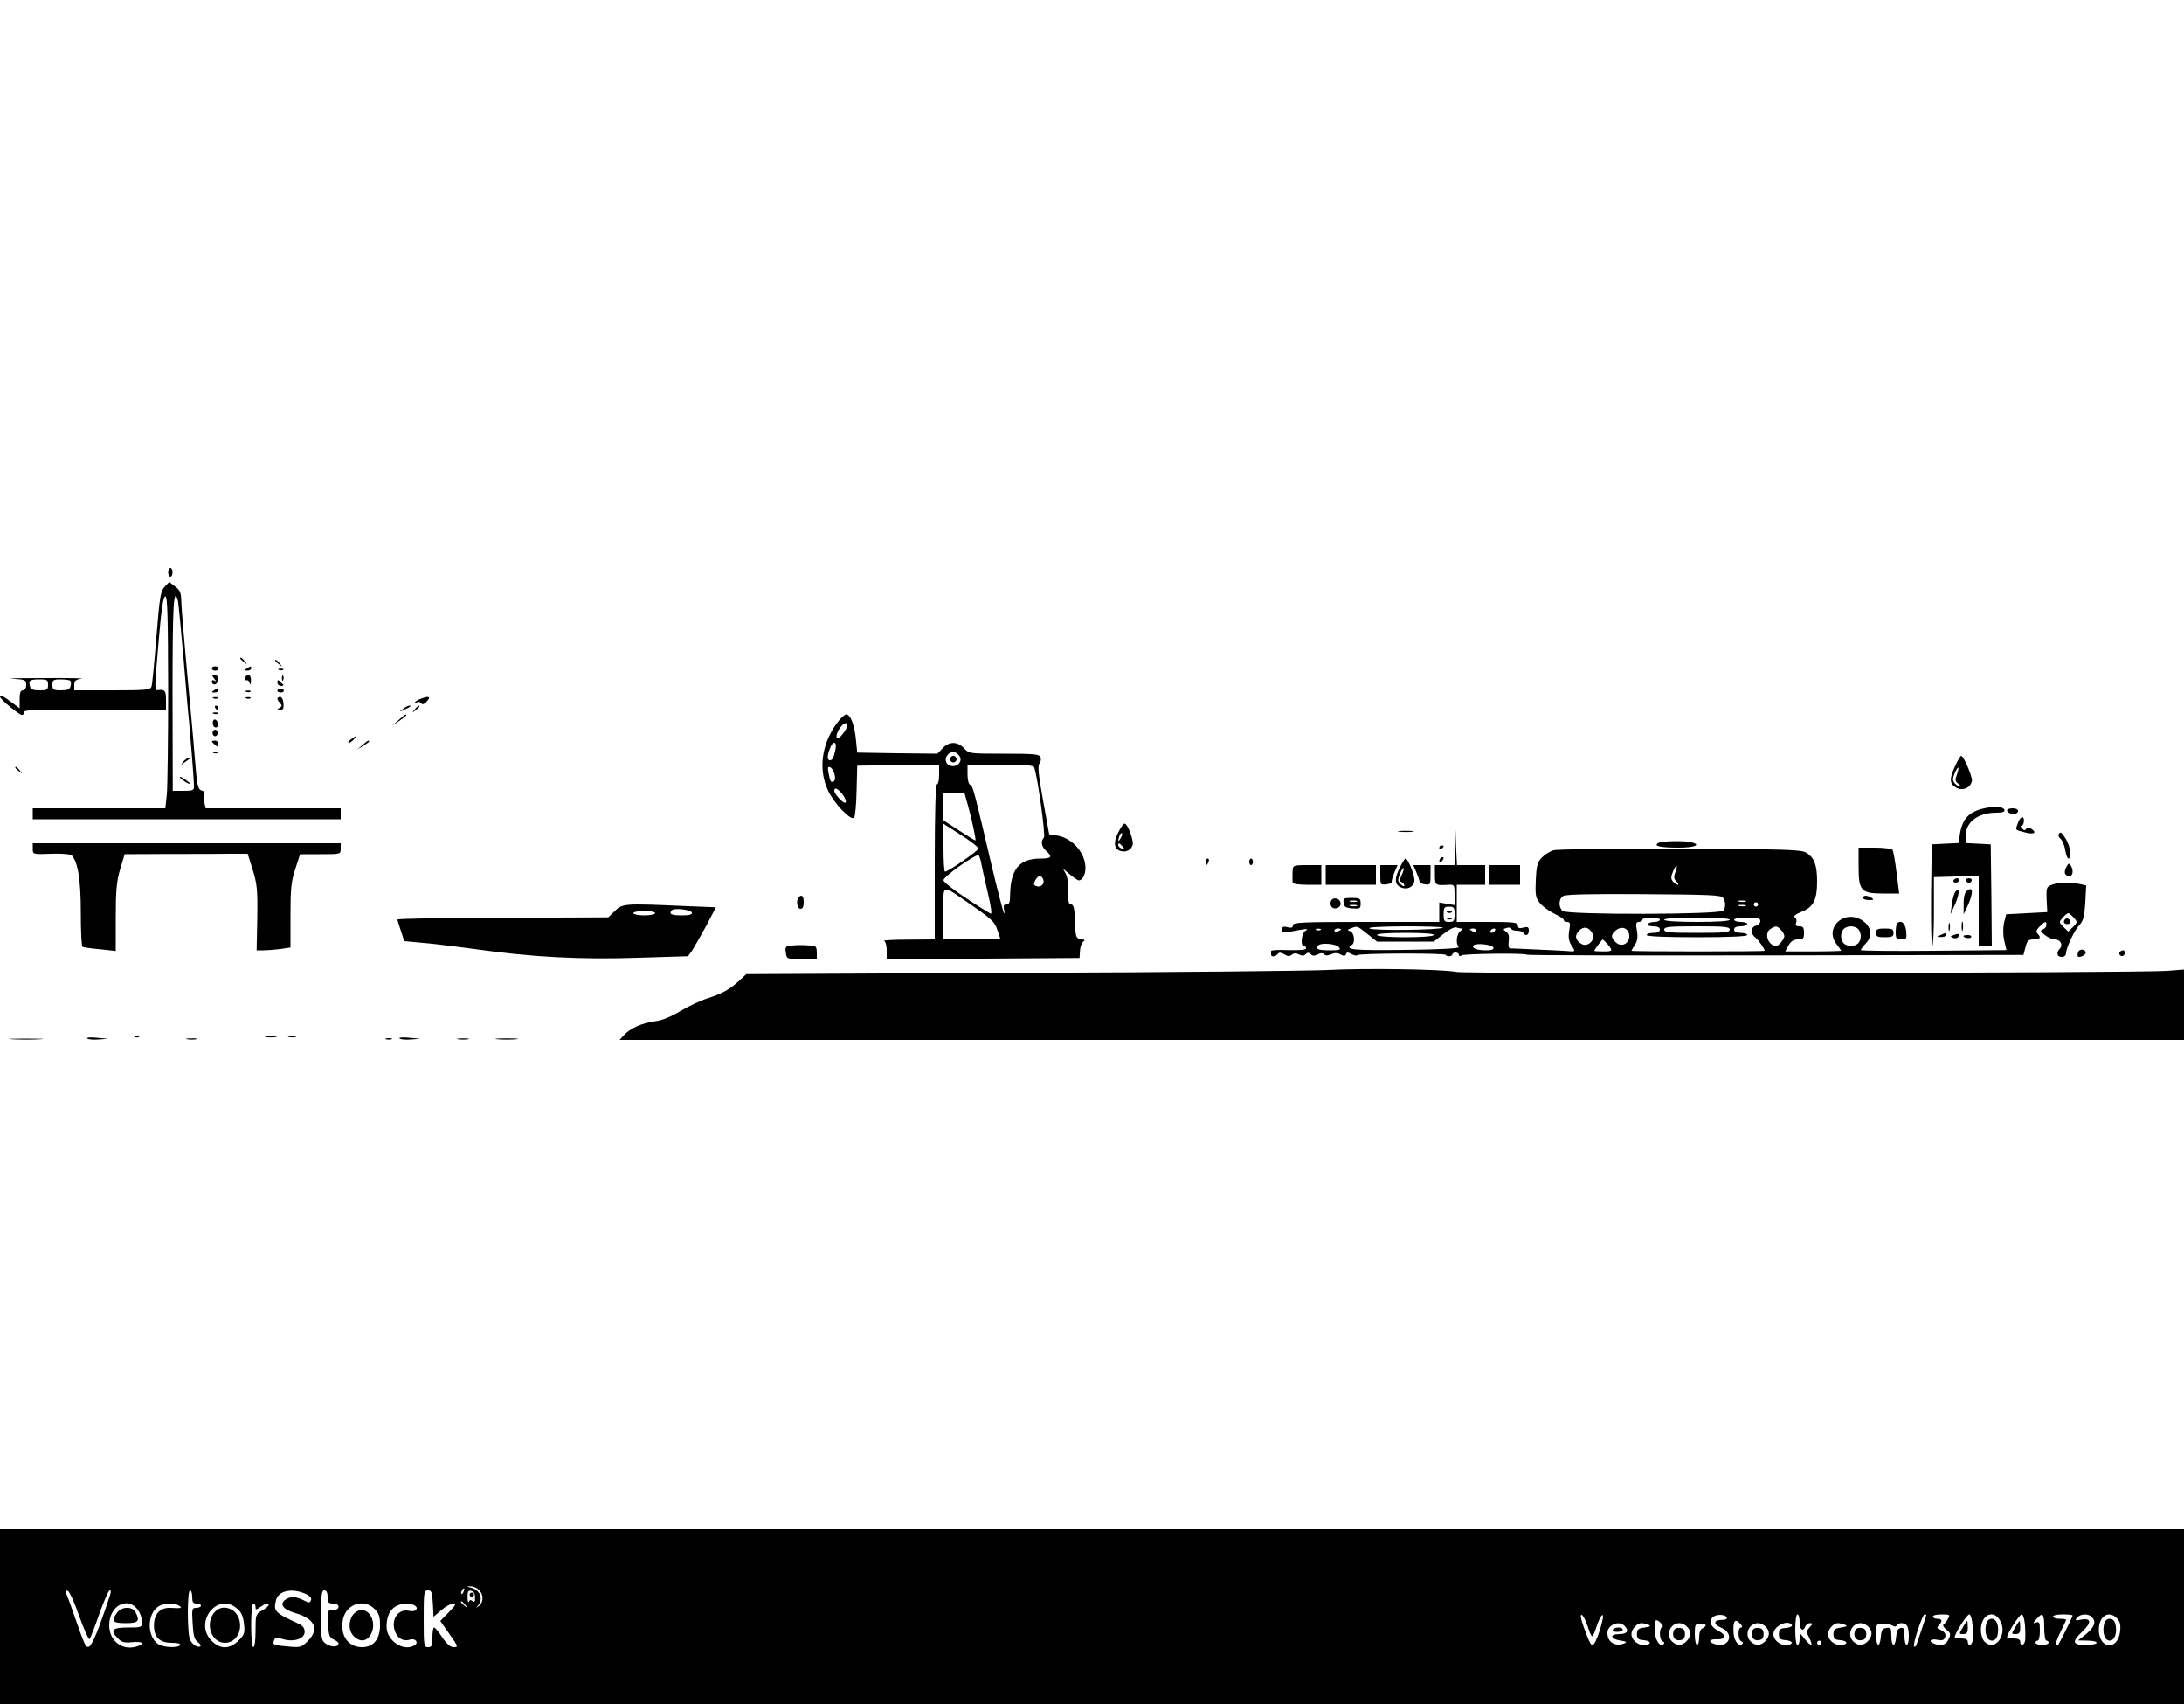<?xml version="1.0" standalone="no"?>
<!DOCTYPE svg PUBLIC "-//W3C//DTD SVG 20010904//EN"
 "http://www.w3.org/TR/2001/REC-SVG-20010904/DTD/svg10.dtd">
<svg version="1.0" xmlns="http://www.w3.org/2000/svg"
 width="1000pt" height="780pt" viewBox="0 0 1000 780"
 preserveAspectRatio="xMidYMid meet">

<g transform="translate(0,780) scale(0.1,-0.1)"
fill="#000000" stroke="none">
<path d="M770 5180 c0 -11 5 -20 10 -20 6 0 10 9 10 20 0 11 -4 20 -10 20 -5
0 -10 -9 -10 -20z"/>
<path d="M754 5114 c-19 -20 -23 -45 -38 -231 -9 -114 -19 -216 -22 -225 -5
-16 -22 -18 -180 -18 l-174 0 0 24 c0 20 6 25 33 29 17 2 -60 4 -173 3 -113 0
-177 -1 -143 -3 59 -4 63 -5 63 -28 0 -16 -6 -25 -15 -25 -11 0 -15 -11 -15
-41 l0 -41 -33 24 c-46 35 -57 40 -57 29 0 -6 24 -29 53 -52 41 -33 53 -38 55
-25 4 18 -19 17 400 16 l252 -1 0 46 c0 44 -5 50 -37 46 -16 -2 -16 -2 4 232
12 142 21 197 30 197 10 0 12 -90 13 -421 0 -231 -3 -450 -6 -485 l-7 -64
-303 0 -304 0 0 -25 0 -25 705 0 705 0 0 25 0 25 -309 0 -309 0 -6 24 c-3 14
-3 31 0 39 3 9 -2 16 -14 19 -16 5 -20 22 -30 149 -6 79 -23 263 -37 409 -13
146 -25 285 -25 310 -1 37 -6 49 -28 65 l-27 21 -21 -22z m60 -61 c3 -10 14
-128 26 -263 11 -135 22 -263 25 -285 5 -51 23 -273 23 -302 1 -21 -4 -23 -48
-23 l-49 0 -1 445 c0 406 5 492 24 428z m-594 -388 c0 -22 -4 -25 -39 -25 -30
0 -40 4 -44 19 -7 27 0 31 45 31 34 0 38 -3 38 -25z m102 19 c3 -3 4 -14 1
-25 -4 -15 -14 -19 -44 -19 -35 0 -39 3 -39 25 0 22 4 25 38 25 21 0 41 -3 44
-6z"/>
<path d="M839 4313 c-13 -17 -13 -17 6 -3 11 8 22 16 24 17 2 2 0 3 -6 3 -6 0
-17 -8 -24 -17z"/>
<path d="M824 4241 c7 -11 46 -35 46 -28 0 3 -12 12 -26 22 -15 9 -23 12 -20
6z"/>
<path d="M1100 4786 c0 -2 8 -10 18 -17 15 -13 16 -12 3 4 -13 16 -21 21 -21
13z"/>
<path d="M1260 4776 c0 -2 8 -10 18 -17 15 -13 16 -12 3 4 -13 16 -21 21 -21
13z"/>
<path d="M970 4740 c0 -5 7 -10 15 -10 8 0 15 5 15 10 0 6 -7 10 -15 10 -8 0
-15 -4 -15 -10z"/>
<path d="M1130 4740 c-13 -8 -12 -10 3 -10 9 0 17 5 17 10 0 12 -1 12 -20 0z"/>
<path d="M1278 4733 c7 -3 16 -2 19 1 4 3 -2 6 -13 5 -11 0 -14 -3 -6 -6z"/>
<path d="M981 4693 c10 -11 10 -14 2 -9 -7 4 -13 3 -13 -2 0 -23 26 -18 28 4
1 16 -3 24 -14 24 -14 0 -15 -2 -3 -17z"/>
<path d="M1123 4695 c0 -8 4 -12 8 -9 4 2 10 -4 12 -13 3 -11 5 -8 6 10 1 16
-4 27 -12 27 -8 0 -14 -7 -14 -15z"/>
<path d="M1291 4694 c0 -11 3 -14 6 -6 3 7 2 16 -1 19 -3 4 -6 -2 -5 -13z"/>
<path d="M1270 4677 c0 -10 8 -17 18 -17 9 0 13 4 7 8 -5 4 -13 11 -17 16 -5
5 -8 2 -8 -7z"/>
<path d="M980 4640 c-13 -8 -12 -10 3 -10 9 0 17 5 17 10 0 12 -1 12 -20 0z"/>
<path d="M1270 4638 c0 -4 7 -8 15 -8 8 0 15 4 15 8 0 5 -7 9 -15 9 -8 0 -15
-4 -15 -9z"/>
<path d="M1128 4633 c7 -3 16 -2 19 1 4 3 -2 6 -13 5 -11 0 -14 -3 -6 -6z"/>
<path d="M978 4603 c7 -3 16 -2 19 1 4 3 -2 6 -13 5 -11 0 -14 -3 -6 -6z"/>
<path d="M1128 4603 c7 -3 16 -2 19 1 4 3 -2 6 -13 5 -11 0 -14 -3 -6 -6z"/>
<path d="M1270 4602 c0 -4 6 -14 12 -20 10 -10 10 -15 -2 -22 -13 -8 -12 -10
3 -10 13 0 17 7 15 30 -1 17 -8 30 -15 30 -7 0 -13 -4 -13 -8z"/>
<path d="M1923 4600 c-13 -5 -23 -12 -23 -15 0 -4 5 -3 11 1 6 3 14 1 18 -5 5
-8 13 -5 26 9 20 22 8 26 -32 10z"/>
<path d="M985 4560 c3 -5 8 -10 11 -10 2 0 4 5 4 10 0 6 -5 10 -11 10 -5 0 -7
-4 -4 -10z"/>
<path d="M1844 4554 c-18 -14 -18 -14 6 -3 31 14 36 19 24 19 -6 0 -19 -7 -30
-16z"/>
<path d="M1899 4553 c-13 -16 -12 -17 4 -4 9 7 17 15 17 17 0 8 -8 3 -21 -13z"/>
<path d="M978 4533 c7 -3 16 -2 19 1 4 3 -2 6 -13 5 -11 0 -14 -3 -6 -6z"/>
<path d="M1825 4504 l-30 -26 33 22 c17 12 32 23 32 26 0 7 -4 5 -35 -22z"/>
<path d="M3836 4495 c-75 -98 -91 -219 -43 -317 29 -59 103 -136 118 -121 4 4
10 60 11 123 l3 115 188 3 187 2 0 -45 c0 -25 -4 -45 -10 -45 -6 0 -10 -125
-10 -355 l0 -355 -122 -1 c-68 0 -117 -3 -110 -6 7 -2 12 -22 12 -44 l0 -39
442 2 441 3 2 33 c1 19 8 37 15 42 10 6 7 9 -11 12 -23 3 -24 7 -27 81 -2 60
-6 77 -18 77 -11 0 -14 12 -12 58 1 33 -4 67 -12 82 l-13 24 32 -27 c18 -15
36 -27 40 -27 17 0 31 26 31 57 0 68 -59 136 -128 148 l-38 6 -28 155 c-21
115 -25 158 -17 168 6 7 9 21 5 30 -5 14 -28 16 -166 16 -159 0 -161 0 -184
25 -30 32 -68 32 -98 0 l-24 -25 -183 2 -184 3 -6 60 c-6 65 -25 115 -44 115
-7 0 -25 -16 -39 -35z m44 -17 c-1 -14 -34 -58 -44 -58 -11 0 -6 26 10 48 17
24 34 29 34 10z m-55 -110 c-9 -40 -13 -48 -26 -48 -12 0 -12 22 1 54 14 38
33 33 25 -6z m569 -30 c15 -24 -13 -53 -43 -43 -23 7 -28 34 -9 53 16 16 38
12 52 -10z m341 -50 c16 -42 53 -314 45 -322 -16 -16 -12 -41 10 -61 30 -27
25 -35 -25 -35 -98 0 -138 -48 -140 -167 0 -33 -4 -43 -17 -43 -12 0 -15 -6
-11 -22 3 -13 3 -21 0 -18 -3 3 -29 102 -57 220 -81 346 -86 364 -98 368 -7 2
-12 23 -12 48 l0 44 150 0 c111 0 152 -3 155 -12z m-914 -31 c4 -15 3 -30 -3
-33 -13 -8 -17 -3 -24 36 -5 25 -4 32 6 28 8 -2 17 -16 21 -31z m39 -96 c11
-16 16 -32 11 -35 -9 -6 -51 39 -51 55 0 18 19 8 40 -20z m572 -48 c18 -64 38
-157 34 -160 -1 -1 -34 19 -74 45 l-72 47 0 63 0 62 48 0 48 0 16 -57z m48
-197 c0 -10 -138 -106 -153 -106 -4 0 -7 49 -7 110 l0 109 80 -51 c44 -28 80
-56 80 -62z m13 -68 c3 -18 17 -79 30 -135 16 -68 20 -100 12 -95 -116 70
-215 140 -215 153 0 17 148 121 161 114 3 -3 9 -19 12 -37z m284 -74 c7 -20
-11 -38 -32 -30 -13 4 -14 10 -5 26 13 24 28 26 37 4z m-323 -121 c84 -58 101
-74 112 -108 8 -22 14 -41 14 -42 0 -2 -58 -3 -130 -3 l-130 0 0 120 c0 140
-16 136 134 33z"/>
<path d="M4350 4325 c0 -8 7 -15 15 -15 8 0 15 7 15 15 0 8 -7 15 -15 15 -8 0
-15 -7 -15 -15z"/>
<path d="M974 4490 c0 -11 6 -20 14 -20 7 0 12 8 10 17 -4 24 -24 27 -24 3z"/>
<path d="M973 4445 c0 -8 6 -15 12 -15 6 0 12 7 12 15 0 8 -6 15 -12 15 -6 0
-12 -7 -12 -15z"/>
<path d="M1606 4415 c-11 -8 -15 -15 -9 -15 6 0 16 7 23 15 16 19 11 19 -14 0z"/>
<path d="M970 4406 c0 -2 7 -9 15 -16 12 -10 15 -10 15 4 0 9 -7 16 -15 16 -8
0 -15 -2 -15 -4z"/>
<path d="M1659 4389 l-24 -20 28 17 c15 9 27 18 27 20 0 8 -8 4 -31 -17z"/>
<path d="M978 4353 c7 -3 16 -2 19 1 4 3 -2 6 -13 5 -11 0 -14 -3 -6 -6z"/>
<path d="M8951 4291 c-27 -57 -25 -81 9 -98 29 -14 62 1 69 32 3 19 -38 115
-49 115 -4 0 -17 -22 -29 -49z m9 -37 c-9 -24 -8 -31 6 -41 10 -7 13 -13 7
-13 -6 0 -16 7 -23 15 -10 12 -10 21 0 45 16 38 24 33 10 -6z"/>
<path d="M70 4286 c0 -2 8 -10 18 -17 15 -13 16 -12 3 4 -13 16 -21 21 -21 13z"/>
<path d="M9090 4101 c-73 -15 -104 -47 -116 -118 l-6 -42 -62 -3 -61 -3 -3
-232 c-1 -128 1 -233 5 -233 5 0 8 71 8 157 l0 158 103 3 102 3 0 -161 0 -160
30 0 30 0 -2 233 -3 232 -57 3 -58 3 0 32 c0 64 57 107 141 107 28 0 39 4 37
13 -5 14 -40 18 -88 8z"/>
<path d="M9190 4091 c0 -12 29 -23 41 -15 18 10 9 24 -16 24 -14 0 -25 -4 -25
-9z"/>
<path d="M9240 4034 c-13 -34 -15 -32 27 -43 43 -12 62 -5 36 14 -13 10 -20
10 -25 2 -5 -9 -10 -9 -20 1 -6 6 -8 12 -2 12 5 0 10 9 11 20 2 28 -16 25 -27
-6z"/>
<path d="M5120 3989 c-23 -44 -19 -75 9 -84 26 -8 49 3 57 27 6 21 -23 98 -37
98 -5 0 -18 -18 -29 -41z m11 -26 c-12 -20 -14 -14 -5 12 4 9 9 14 11 11 3 -2
0 -13 -6 -23z m9 -38 c11 -13 10 -14 -4 -9 -9 3 -16 10 -16 15 0 13 6 11 20
-6z"/>
<path d="M6408 3993 c18 -2 45 -2 60 0 15 2 0 4 -33 4 -33 0 -45 -2 -27 -4z"/>
<path d="M6662 3923 l-2 -83 -45 0 -45 0 0 -45 c0 -48 2 -49 63 -45 26 1 27 0
27 -46 l0 -47 -35 6 -35 6 0 -45 0 -44 -335 0 c-293 0 -335 -2 -335 -15 0 -11
-7 -14 -25 -9 -19 5 -25 2 -25 -11 0 -13 6 -15 30 -11 83 16 95 17 78 6 -19
-12 -25 -70 -8 -70 6 0 10 -5 10 -11 0 -7 -28 -9 -80 -8 -44 2 -80 0 -80 -4 0
-4 0 -11 0 -17 0 -12 22 -9 32 5 5 6 15 5 28 -3 16 -10 25 -10 35 -2 10 8 19
8 33 1 13 -7 22 -7 30 1 9 9 15 9 24 0 8 -8 17 -8 31 -1 13 7 22 8 29 1 7 -7
18 -7 33 0 16 7 29 7 43 -1 15 -8 22 -8 25 2 3 9 9 9 25 0 11 -6 23 -9 27 -5
8 9 405 10 405 1 0 -3 7 -6 15 -6 8 0 15 4 15 9 0 4 7 8 15 8 8 0 15 -5 15
-11 0 -6 5 -7 13 -2 13 8 297 11 297 3 0 -3 512 -4 1138 -3 l1137 2 9 35 c8
31 14 36 38 36 30 0 35 9 17 27 -8 8 -5 17 10 32 25 25 31 26 31 7 0 -8 -7
-17 -16 -20 -14 -5 -12 -9 9 -26 14 -11 35 -20 46 -20 25 0 39 -26 22 -43 -17
-17 -13 -37 9 -37 12 0 20 7 20 18 1 25 38 104 62 129 17 18 22 39 26 101 l4
79 -32 7 c-47 9 -95 8 -125 -4 -25 -9 -26 -14 -24 -68 l3 -57 -94 -5 -94 -5
-10 -39 c-5 -24 -5 -55 1 -82 l10 -43 -333 -3 c-184 -2 -334 0 -334 3 0 3 11
18 25 33 66 71 -58 163 -130 96 -30 -29 -32 -68 -5 -103 11 -14 20 -27 20 -29
0 -1 -58 -3 -128 -3 l-128 0 15 27 c11 20 24 28 44 28 23 0 27 4 27 30 0 24
-4 30 -21 30 -16 0 -19 4 -15 17 4 9 1 20 -6 24 -8 5 3 14 30 25 55 21 72 55
72 138 0 75 -12 109 -48 132 -23 15 -82 17 -576 19 -303 1 -565 -2 -582 -7
-17 -4 -41 -20 -55 -34 -20 -21 -24 -38 -27 -102 -3 -67 -1 -81 18 -105 12
-15 42 -37 66 -49 24 -11 44 -24 44 -29 0 -5 7 -9 16 -9 13 0 15 -7 9 -40 -5
-30 -2 -47 9 -65 21 -32 22 -32 -21 -28 -21 1 -85 5 -143 7 -58 3 -110 5 -116
5 -6 1 -9 14 -6 33 3 22 0 35 -12 43 -15 11 -15 13 4 18 11 3 20 1 20 -4 0 -5
11 -9 24 -9 14 0 28 -4 31 -10 10 -17 25 -11 25 10 0 17 -5 19 -25 14 -19 -5
-25 -2 -25 10 0 14 -18 16 -140 16 l-140 0 0 85 0 85 65 0 65 0 0 45 0 45 -65
0 -64 0 -4 83 -3 82 -2 -82z m1009 -116 c-8 -20 -7 -30 5 -42 9 -8 11 -15 6
-15 -5 0 -15 7 -22 15 -10 12 -10 21 0 45 15 37 25 34 11 -3z m219 -117 c12
-19 12 -41 1 -58 -11 -19 -714 -20 -736 -2 -20 17 -19 57 3 69 11 7 139 10
370 8 301 -2 354 -4 362 -17z m103 -17 c-7 -2 -21 -2 -30 0 -10 3 -4 5 12 5
17 0 24 -2 18 -5z m57 -13 c0 -5 -4 -10 -10 -10 -5 0 -10 5 -10 10 0 6 5 10
10 10 6 0 10 -4 10 -10z m-57 -7 c-7 -2 -21 -2 -30 0 -10 3 -4 5 12 5 17 0 24
-2 18 -5z m-1333 -38 c0 -31 -3 -35 -25 -35 -22 0 -25 4 -25 35 0 31 3 35 25
35 22 0 25 -4 25 -35z m2835 -15 c18 -20 18 -21 -3 -43 l-22 -21 -22 21 c-21
22 -21 23 -3 43 10 11 21 20 25 20 4 0 15 -9 25 -20z m-1895 -10 c0 -5 -11
-10 -24 -10 -14 0 -28 -4 -31 -10 -4 -6 7 -10 24 -10 21 0 31 -5 31 -15 0 -10
-10 -15 -30 -15 -16 0 -30 -4 -30 -10 0 -6 83 -10 230 -10 147 0 230 4 230 10
0 6 -13 10 -30 10 -20 0 -30 5 -30 15 0 10 10 15 30 15 17 0 30 5 30 10 0 6
-13 10 -30 10 -16 0 -30 5 -30 10 0 6 27 10 60 10 48 0 60 -3 60 -16 0 -9 -9
-18 -20 -21 -25 -7 -26 -37 -2 -55 14 -11 42 -51 42 -60 0 -2 -137 -3 -305 -3
-168 0 -305 1 -305 3 0 1 7 14 16 27 11 18 14 35 9 65 -6 33 -4 40 9 40 9 0
16 5 16 10 0 6 18 10 40 10 22 0 40 -4 40 -10z m320 0 c0 -6 -57 -10 -150 -10
-93 0 -150 4 -150 10 0 6 57 10 150 10 93 0 150 -4 150 -10z m-1659 -65 l44
-35 130 0 130 0 44 35 c25 20 51 33 59 30 7 -3 19 -5 25 -5 7 0 4 -5 -5 -11
-19 -11 -24 -59 -9 -74 6 -6 -84 -11 -245 -13 -239 -3 -280 1 -244 23 16 10
11 55 -7 62 -15 6 -15 7 3 14 29 11 28 12 75 -26z m346 29 c-11 -11 -318 -15
-336 -4 -10 6 45 9 163 10 99 0 176 -3 173 -6z m684 -26 c16 -29 -20 -65 -49
-49 -29 16 -34 39 -12 61 22 22 45 17 61 -12z m169 -13 c0 -35 -36 -52 -61
-29 -25 22 -24 39 3 58 28 20 58 4 58 -29z m460 30 c0 -13 -23 -15 -150 -15
-127 0 -150 2 -150 15 0 13 23 15 150 15 127 0 150 -2 150 -15z m234 -1 c9 -8
16 -22 16 -29 0 -13 -26 -45 -36 -45 -39 0 -59 60 -26 79 23 14 28 14 46 -5z
m354 4 c7 -7 12 -21 12 -33 0 -12 -5 -26 -12 -33 -7 -7 -21 -12 -33 -12 -12 0
-26 5 -33 12 -7 7 -12 21 -12 33 0 12 5 26 12 33 7 7 21 12 33 12 12 0 26 -5
33 -12z m-2461 -4 c-3 -3 -12 -4 -19 -1 -8 3 -5 6 6 6 11 1 17 -2 13 -5z m93
2 c0 -2 -7 -6 -15 -10 -8 -3 -15 -1 -15 4 0 6 7 10 15 10 8 0 15 -2 15 -4z
m620 -6 c0 -5 -7 -7 -15 -4 -8 4 -15 8 -15 10 0 2 7 4 15 4 8 0 15 -4 15 -10z
m85 0 c-3 -5 -11 -10 -16 -10 -6 0 -7 5 -4 10 3 6 11 10 16 10 6 0 7 -4 4 -10z
m-280 -20 c-4 -6 -58 -10 -130 -10 -72 0 -126 4 -130 10 -4 6 42 10 130 10 88
0 134 -4 130 -10z m796 -42 c25 -31 24 -33 -21 -33 -22 0 -40 1 -40 3 0 5 35
51 38 52 2 0 12 -10 23 -22z m-1231 -13 c11 -13 5 -15 -44 -15 -52 0 -66 7
-49 23 12 13 81 7 93 -8z m708 -2 c2 -9 -8 -13 -31 -13 -44 0 -69 9 -61 22 8
13 87 5 92 -9z"/>
<path d="M6628 3623 c7 -3 16 -2 19 1 4 3 -2 6 -13 5 -11 0 -14 -3 -6 -6z"/>
<path d="M6628 3593 c7 -3 16 -2 19 1 4 3 -2 6 -13 5 -11 0 -14 -3 -6 -6z"/>
<path d="M9456 3593 c-11 -11 -6 -23 9 -23 8 0 15 4 15 9 0 13 -16 22 -24 14z"/>
<path d="M9426 3981 c-3 -5 1 -14 9 -21 8 -7 18 -30 21 -51 4 -22 10 -39 15
-39 16 0 9 54 -11 88 -21 34 -26 37 -34 23z"/>
<path d="M7592 3941 c-22 -14 11 -21 93 -21 73 0 105 12 62 24 -33 9 -140 7
-155 -3z"/>
<path d="M150 3915 c0 -26 0 -26 85 -23 47 2 88 -2 93 -7 29 -31 42 -113 42
-261 0 -84 3 -155 8 -158 4 -2 40 -8 80 -11 l72 -8 0 153 c0 125 4 165 20 221
l21 69 204 1 c113 0 240 0 282 1 l77 0 23 -73 c20 -65 23 -91 21 -222 l-3
-147 31 0 c17 0 52 3 78 6 l46 7 0 145 c0 123 3 156 22 214 l22 68 93 0 c93 0
93 0 93 25 l0 25 -705 0 -705 0 0 -25z"/>
<path d="M6590 3919 c0 -5 5 -7 10 -4 6 3 10 8 10 11 0 2 -4 4 -10 4 -5 0 -10
-5 -10 -11z"/>
<path d="M8510 3835 c0 -113 11 -125 113 -125 l73 0 -12 94 c-6 52 -15 99 -18
105 -4 6 -39 11 -82 11 l-74 0 0 -85z"/>
<path d="M6597 3873 c-4 -3 -7 -11 -7 -17 0 -6 5 -5 12 2 6 6 9 14 7 17 -3 3
-9 2 -12 -2z"/>
<path d="M5520 3855 c0 -8 2 -15 4 -15 2 0 6 7 10 15 3 8 1 15 -4 15 -6 0 -10
-7 -10 -15z"/>
<path d="M5720 3855 c0 -8 4 -15 8 -15 5 0 9 7 9 15 0 8 -4 15 -9 15 -4 0 -8
-7 -8 -15z"/>
<path d="M6410 3830 c-25 -50 -25 -76 0 -90 28 -15 59 -4 66 25 5 20 -28 105
-41 105 -3 0 -14 -18 -25 -40z m8 -35 c-10 -23 -10 -29 0 -33 6 -2 12 -9 12
-15 0 -6 -7 -4 -16 5 -15 14 -15 21 -4 48 7 17 15 29 17 27 2 -3 -2 -17 -9
-32z"/>
<path d="M9461 3831 c-13 -24 -7 -41 15 -41 16 0 19 27 5 49 -7 11 -11 9 -20
-8z"/>
<path d="M5919 3820 c-1 -11 -1 -27 -1 -35 0 -8 0 -19 1 -25 0 -6 30 -10 66
-10 l65 0 0 45 0 45 -65 0 c-58 0 -65 -2 -66 -20z"/>
<path d="M6070 3795 l0 -45 115 0 115 0 0 45 0 45 -115 0 -115 0 0 -45z"/>
<path d="M6320 3794 c0 -44 1 -45 28 -42 15 2 26 6 24 11 -1 4 4 23 12 42 l15
35 -40 0 -39 0 0 -46z"/>
<path d="M6486 3805 c8 -19 14 -38 14 -42 0 -5 11 -9 25 -11 24 -3 25 -1 25
42 l0 46 -39 0 -40 0 15 -35z"/>
<path d="M6820 3795 l0 -45 70 0 70 0 0 45 0 45 -70 0 -70 0 0 -45z"/>
<path d="M8945 3770 c-3 -5 1 -10 9 -10 9 0 16 5 16 10 0 6 -4 10 -9 10 -6 0
-13 -4 -16 -10z"/>
<path d="M9002 3769 c2 -6 8 -10 13 -10 5 0 11 4 13 10 2 6 -4 11 -13 11 -9 0
-15 -5 -13 -11z"/>
<path d="M8954 3719 c-7 -8 -14 -34 -17 -59 l-6 -45 20 44 c22 49 23 85 3 60z"/>
<path d="M9002 3718 c-7 -7 -12 -32 -11 -57 l0 -46 19 40 c28 61 24 95 -8 63z"/>
<path d="M3657 3693 c-13 -13 -7 -53 8 -53 10 0 15 10 15 30 0 29 -9 38 -23
23z"/>
<path d="M8530 3690 c0 -5 12 -10 28 -10 21 0 24 2 12 10 -20 13 -40 13 -40 0z"/>
<path d="M6094 3675 c-4 -9 -2 -21 4 -27 15 -15 44 -1 40 19 -4 23 -36 29 -44
8z"/>
<path d="M6152 3668 c2 -19 10 -24 41 -26 34 -3 37 -1 37 22 0 24 -4 26 -41
26 -36 0 -40 -2 -37 -22z m61 5 c-7 -2 -21 -2 -30 0 -10 3 -4 5 12 5 17 0 24
-2 18 -5z m0 -20 c-7 -2 -21 -2 -30 0 -10 3 -4 5 12 5 17 0 24 -2 18 -5z"/>
<path d="M2815 3630 l-30 -29 -482 -2 c-266 0 -483 -4 -483 -8 0 -4 7 -28 16
-53 l15 -46 77 -7 c42 -3 156 -17 252 -30 254 -36 478 -48 743 -39 l227 7 19
26 c9 14 38 65 64 112 l45 86 -150 6 c-269 12 -279 11 -313 -23z m353 -7 c2
-9 -11 -13 -47 -13 -48 0 -61 7 -44 24 12 11 86 2 91 -11z m-168 -3 c0 -5 -22
-10 -50 -10 -27 0 -50 5 -50 10 0 6 23 10 50 10 28 0 50 -4 50 -10z"/>
<path d="M8982 3560 c0 -19 2 -27 5 -17 2 9 2 25 0 35 -3 9 -5 1 -5 -18z"/>
<path d="M8687 3574 c-4 -4 -7 -22 -7 -41 0 -29 3 -33 26 -33 23 0 25 3 22 37
-3 36 -23 54 -41 37z"/>
<path d="M8922 3555 c0 -16 2 -22 5 -12 2 9 2 23 0 30 -3 6 -5 -1 -5 -18z"/>
<path d="M8590 3530 c0 -17 7 -20 40 -20 33 0 40 3 40 20 0 17 -7 20 -40 20
-33 0 -40 -3 -40 -20z"/>
<path d="M8885 3520 c-19 -8 -19 -9 3 -9 12 -1 22 4 22 9 0 6 -1 10 -2 9 -2 0
-12 -4 -23 -9z"/>
<path d="M8946 3520 c-17 -6 -18 -7 -3 -13 9 -3 19 -2 23 4 9 15 2 18 -20 9z"/>
<path d="M8990 3516 c0 -9 30 -14 35 -6 4 6 -3 10 -14 10 -12 0 -21 -2 -21 -4z"/>
<path d="M3624 3472 c-27 -3 -30 -6 -26 -32 4 -30 5 -30 73 -30 l69 0 0 30 c0
22 -5 30 -17 31 -10 1 -29 2 -43 3 -14 0 -39 0 -56 -2z"/>
<path d="M9516 3443 c-4 -9 -4 -18 -2 -21 8 -7 36 6 36 17 0 16 -28 20 -34 4z"/>
<path d="M9705 3441 c-6 -11 9 -23 19 -14 9 9 7 23 -3 23 -6 0 -12 -4 -16 -9z"/>
<path d="M6080 3360 c-80 -4 -711 -11 -1404 -13 l-1259 -6 -31 -29 c-45 -41
-79 -60 -144 -81 -31 -9 -88 -36 -125 -58 -44 -27 -86 -44 -120 -48 -59 -8
-113 -33 -141 -64 l-19 -21 3581 0 3582 0 0 161 0 161 -77 -6 c-120 -10 -3203
-15 -3254 -5 -67 13 -426 18 -589 9z"/>
<path d="M399 3047 c5 -5 28 -7 52 -5 l44 3 -52 5 c-29 3 -48 1 -44 -3z"/>
<path d="M618 3053 c7 -3 16 -2 19 1 4 3 -2 6 -13 5 -11 0 -14 -3 -6 -6z"/>
<path d="M1218 3053 c12 -2 32 -2 45 0 12 2 2 4 -23 4 -25 0 -35 -2 -22 -4z"/>
<path d="M1323 3053 c9 -2 23 -2 30 0 6 3 -1 5 -18 5 -16 0 -22 -2 -12 -5z"/>
<path d="M1829 3047 c5 -5 28 -7 52 -5 l44 3 -52 5 c-29 3 -48 1 -44 -3z"/>
<path d="M58 3043 c34 -2 90 -2 125 0 34 2 6 3 -63 3 -69 0 -97 -1 -62 -3z"/>
<path d="M858 3043 c12 -2 30 -2 40 0 9 3 -1 5 -23 4 -22 0 -30 -2 -17 -4z"/>
<path d="M1768 3043 c6 -2 18 -2 25 0 6 3 1 5 -13 5 -14 0 -19 -2 -12 -5z"/>
<path d="M2098 3043 c12 -2 32 -2 45 0 12 2 2 4 -23 4 -25 0 -35 -2 -22 -4z"/>
<path d="M2278 3043 c23 -2 61 -2 85 0 23 2 4 4 -43 4 -47 0 -66 -2 -42 -4z"/>
<path d="M0 400 l0 -400 5000 0 5000 0 0 400 0 400 -5000 0 -5000 0 0 -400z
m2192 123 c23 -20 23 -57 1 -74 -15 -11 -16 -11 -5 1 27 31 11 72 -33 83 -19
4 -19 5 -1 6 11 0 28 -6 38 -16z m-69 -8 c-3 -9 -8 -14 -10 -11 -3 3 -2 9 2
15 9 16 15 13 8 -4z m-1760 -114 c22 -61 43 -108 47 -104 4 4 24 56 45 116 21
59 42 107 47 107 11 0 9 -5 -42 -149 -23 -64 -44 -107 -53 -109 -15 -3 -17 0
-67 143 -15 44 -31 88 -36 99 -5 13 -3 17 6 14 8 -2 32 -55 53 -117z m517 89
c0 -23 4 -30 20 -30 11 0 20 -4 20 -10 0 -5 -10 -10 -21 -10 -20 0 -21 -4 -17
-71 3 -55 8 -74 23 -85 10 -8 16 -16 13 -19 -11 -11 -40 8 -49 32 -12 33 -12
223 1 223 6 0 10 -13 10 -30z m515 16 c24 -11 33 -20 29 -30 -5 -14 -9 -14
-34 -1 -36 18 -61 19 -84 2 -28 -21 -9 -45 49 -62 87 -25 108 -74 54 -127 -29
-29 -33 -30 -90 -25 -68 6 -72 8 -64 29 5 13 12 14 40 5 50 -15 100 1 100 33
0 16 -8 28 -25 36 -113 52 -119 58 -106 110 11 42 70 55 131 30z m105 -16 c0
-25 4 -30 25 -30 16 0 25 -6 25 -15 0 -9 -9 -15 -25 -15 -25 0 -26 -1 -23 -62
3 -54 6 -64 26 -73 12 -5 22 -13 22 -18 0 -17 -31 -18 -55 -3 -24 16 -25 20
-25 131 0 96 3 115 15 115 10 0 15 -10 15 -30z m482 -30 l3 -61 35 30 c19 17
44 30 55 31 16 0 12 -7 -20 -40 l-39 -40 42 -60 c40 -57 41 -60 20 -60 -16 0
-32 14 -53 45 -16 25 -33 45 -37 45 -5 0 -8 -20 -8 -45 0 -38 -3 -45 -20 -45
-19 0 -20 7 -20 130 0 122 1 130 20 130 16 0 19 -8 22 -60z m193 28 c1 -20 -2
-24 -11 -17 -8 7 -14 6 -17 -3 -3 -7 -6 2 -6 20 -1 27 3 33 17 30 11 -2 17
-13 17 -30z m-44 -35 c13 -16 12 -17 -3 -4 -17 13 -22 21 -14 21 2 0 10 -8 17
-17z m-1502 -19 c12 -15 21 -40 21 -55 0 -29 0 -29 -65 -29 -72 0 -83 -12 -44
-51 17 -17 30 -20 65 -16 43 4 59 -5 28 -17 -69 -27 -134 19 -134 95 0 87 82
133 129 73z m191 16 c17 -11 10 -13 -40 -10 -47 2 -75 -28 -75 -80 0 -55 26
-80 82 -80 27 0 42 -4 38 -10 -9 -15 -78 -12 -102 5 -50 35 -50 135 0 170 24
17 74 20 97 5z m265 -13 c20 -16 28 -35 32 -69 5 -42 3 -50 -25 -78 -41 -40
-83 -41 -123 -1 -84 85 27 226 116 148z m85 7 c0 -14 2 -14 22 0 24 17 38 20
38 9 0 -5 -14 -16 -30 -25 -29 -17 -30 -19 -30 -93 0 -43 -4 -75 -10 -75 -6 0
-10 40 -10 100 0 60 4 100 10 100 6 0 10 -7 10 -16z m545 -9 c20 -19 25 -34
25 -75 0 -63 -30 -100 -82 -100 -66 0 -103 56 -87 130 16 69 95 94 144 45z
m184 16 c21 -13 3 -32 -24 -25 -52 13 -88 -41 -65 -97 13 -31 39 -44 69 -34
23 7 39 -14 20 -26 -50 -32 -129 20 -129 85 0 67 32 104 90 105 14 0 31 -3 39
-8z m5370 -94 c8 -26 17 -47 21 -47 4 0 13 21 21 47 8 25 20 48 26 50 13 5
-22 -113 -38 -131 -12 -14 -18 -5 -45 69 -16 44 -20 65 -12 63 7 -3 19 -26 27
-51z m638 38 c2 -6 -9 -11 -23 -10 -38 0 -40 -20 -5 -35 69 -28 36 -101 -33
-74 -27 10 -18 22 17 20 38 -1 43 19 8 37 -36 18 -48 42 -31 62 14 17 61 17
67 0z m333 -20 c0 -35 16 -47 26 -20 4 8 13 15 22 15 13 0 13 -3 -2 -19 -16
-18 -16 -21 -1 -50 19 -38 8 -40 -22 -3 l-22 27 -1 -27 c0 -16 -4 -28 -10 -28
-6 0 -10 30 -10 70 0 40 4 70 10 70 6 0 10 -16 10 -35z m580 32 c0 -4 -34
-104 -45 -136 -3 -8 -8 -11 -11 -8 -8 7 38 147 48 147 4 0 8 -2 8 -3z m100
-16 c-5 -11 -15 -23 -20 -26 -6 -4 -1 -14 12 -25 20 -15 21 -21 10 -44 -11
-26 -34 -32 -66 -20 -28 11 -17 24 14 18 22 -5 31 -2 36 11 6 16 -3 28 -31 39
-6 2 -5 9 3 17 18 19 15 29 -8 29 -11 0 -20 5 -20 10 0 6 18 10 40 10 37 0 40
-2 30 -19z m112 -33 c2 -29 2 -61 0 -70 -5 -22 -22 -24 -22 -3 0 10 -10 15
-30 15 -16 0 -30 3 -30 6 0 16 56 104 67 104 6 0 13 -22 15 -52z m122 30 c44
-63 -17 -154 -68 -102 -9 9 -16 32 -16 54 0 64 52 94 84 48z m118 -30 c2 -29
2 -61 0 -70 -5 -22 -22 -24 -22 -3 0 10 -10 15 -30 15 -16 0 -30 3 -30 6 0 16
56 104 67 104 6 0 13 -22 15 -52z m88 -8 c0 -33 4 -60 10 -60 6 0 10 -4 10
-10 0 -5 -13 -10 -30 -10 -16 0 -30 5 -30 10 0 6 5 10 10 10 6 0 10 20 10 45
0 38 -2 43 -17 38 -16 -6 -16 -4 1 15 29 34 36 27 36 -38z m130 55 c0 -6 -60
-127 -66 -134 -2 -2 -7 -2 -10 1 -3 3 6 29 20 57 14 28 26 53 26 56 0 3 -13 5
-30 5 -16 0 -30 5 -30 10 0 6 20 10 45 10 25 0 45 -2 45 -5z m88 -7 c21 -21
13 -45 -25 -77 l-38 -30 43 -1 c23 0 42 -4 42 -10 0 -5 -22 -10 -50 -10 -62 0
-65 15 -14 63 42 40 39 62 -8 53 -26 -5 -29 -4 -18 9 15 18 51 20 68 3z m117
-8 c13 -15 16 -30 12 -61 -12 -87 -97 -77 -97 11 0 63 47 92 85 50z m-2084
-38 c-15 -5 -14 -59 2 -65 6 -2 9 -7 6 -11 -15 -17 -37 8 -41 47 -6 59 0 72
24 50 11 -10 15 -19 9 -21z m359 13 c9 -10 9 -15 1 -15 -15 0 -14 -57 2 -63 6
-2 9 -7 6 -11 -15 -16 -37 8 -41 44 -5 60 6 76 32 45z m-532 -7 c23 -23 13
-38 -24 -38 -46 0 -41 -23 7 -30 27 -4 30 -7 16 -13 -42 -16 -77 6 -77 48 0
37 52 59 78 33z m109 5 c14 -6 10 -9 -17 -13 -29 -4 -35 -9 -35 -30 0 -21 5
-26 33 -28 36 -4 34 -22 -3 -22 -28 0 -55 24 -55 50 0 22 25 50 45 50 7 0 22
-3 32 -7z m177 -9 c21 -20 20 -43 -1 -66 -20 -22 -46 -23 -67 -2 -31 30 -9 84
34 84 10 0 26 -7 34 -16z m86 6 c0 -4 -7 -10 -15 -14 -9 -3 -15 -19 -15 -41 0
-19 -4 -35 -10 -35 -5 0 -10 22 -10 49 0 45 2 49 25 49 14 0 25 -4 25 -8z
m274 -6 c21 -20 20 -43 -1 -66 -20 -22 -46 -23 -67 -2 -31 30 -9 84 34 84 10
0 26 -7 34 -16z m121 7 c3 -5 -9 -11 -27 -13 -28 -2 -33 -7 -33 -28 0 -21 5
-26 33 -28 36 -4 34 -22 -3 -22 -28 0 -55 24 -55 50 0 37 67 69 85 41z m242 2
c14 -6 10 -9 -17 -13 -29 -4 -35 -9 -35 -30 0 -21 5 -26 33 -28 36 -4 34 -22
-3 -22 -28 0 -55 24 -55 50 0 22 25 50 45 50 7 0 22 -3 32 -7z m107 -9 c21
-20 20 -43 -1 -66 -20 -22 -46 -23 -67 -2 -31 30 -9 84 34 84 10 0 26 -7 34
-16z m113 4 c7 -5 14 -5 18 2 10 16 42 12 49 -6 10 -25 7 -84 -4 -84 -5 0 -10
18 -10 41 0 33 -3 40 -17 37 -13 -2 -19 -14 -21 -41 -4 -50 -22 -47 -22 4 0
36 -2 40 -22 37 -19 -2 -24 -10 -26 -40 -5 -55 -22 -46 -22 10 0 48 0 49 33
49 17 0 37 -4 44 -9z m-327 -78 c0 -5 -4 -10 -10 -10 -5 0 -10 5 -10 10 0 6 5
10 10 10 6 0 10 -4 10 -10z"/>
<path d="M2150 500 c0 -5 5 -10 10 -10 6 0 10 5 10 10 0 6 -4 10 -10 10 -5 0
-10 -4 -10 -10z"/>
<path d="M536 418 c-28 -39 -21 -48 39 -48 59 0 67 9 45 51 -15 27 -64 25 -84
-3z"/>
<path d="M986 424 c-50 -50 -21 -144 44 -144 48 0 80 50 66 104 -13 53 -75 75
-110 40z"/>
<path d="M1616 408 c-22 -31 -20 -74 4 -98 26 -26 55 -25 74 2 32 46 8 118
-39 118 -13 0 -31 -10 -39 -22z"/>
<path d="M8987 350 c-18 -29 -18 -30 2 -30 17 0 21 6 21 30 0 17 -1 30 -3 30
-1 0 -11 -13 -20 -30z"/>
<path d="M9094 365 c-9 -38 3 -75 26 -75 13 0 22 9 26 25 9 38 -3 75 -26 75
-13 0 -22 -9 -26 -25z"/>
<path d="M9227 350 c-18 -29 -18 -30 2 -30 17 0 21 6 21 30 0 17 -1 30 -3 30
-1 0 -11 -13 -20 -30z"/>
<path d="M9634 365 c-9 -38 3 -75 26 -75 23 0 35 37 26 75 -4 16 -13 25 -26
25 -13 0 -22 -9 -26 -25z"/>
<path d="M7385 340 c-4 -6 5 -10 19 -10 14 0 26 5 26 10 0 6 -9 10 -19 10 -11
0 -23 -4 -26 -10z"/>
<path d="M7664 336 c-10 -26 4 -48 28 -44 17 2 23 10 23 28 0 18 -6 26 -23 28
-13 2 -25 -3 -28 -12z"/>
<path d="M8024 336 c-10 -26 4 -48 28 -44 17 2 23 10 23 28 0 18 -6 26 -23 28
-13 2 -25 -3 -28 -12z"/>
<path d="M8494 336 c-10 -26 4 -48 28 -44 17 2 23 10 23 28 0 18 -6 26 -23 28
-13 2 -25 -3 -28 -12z"/>
</g>
</svg>
